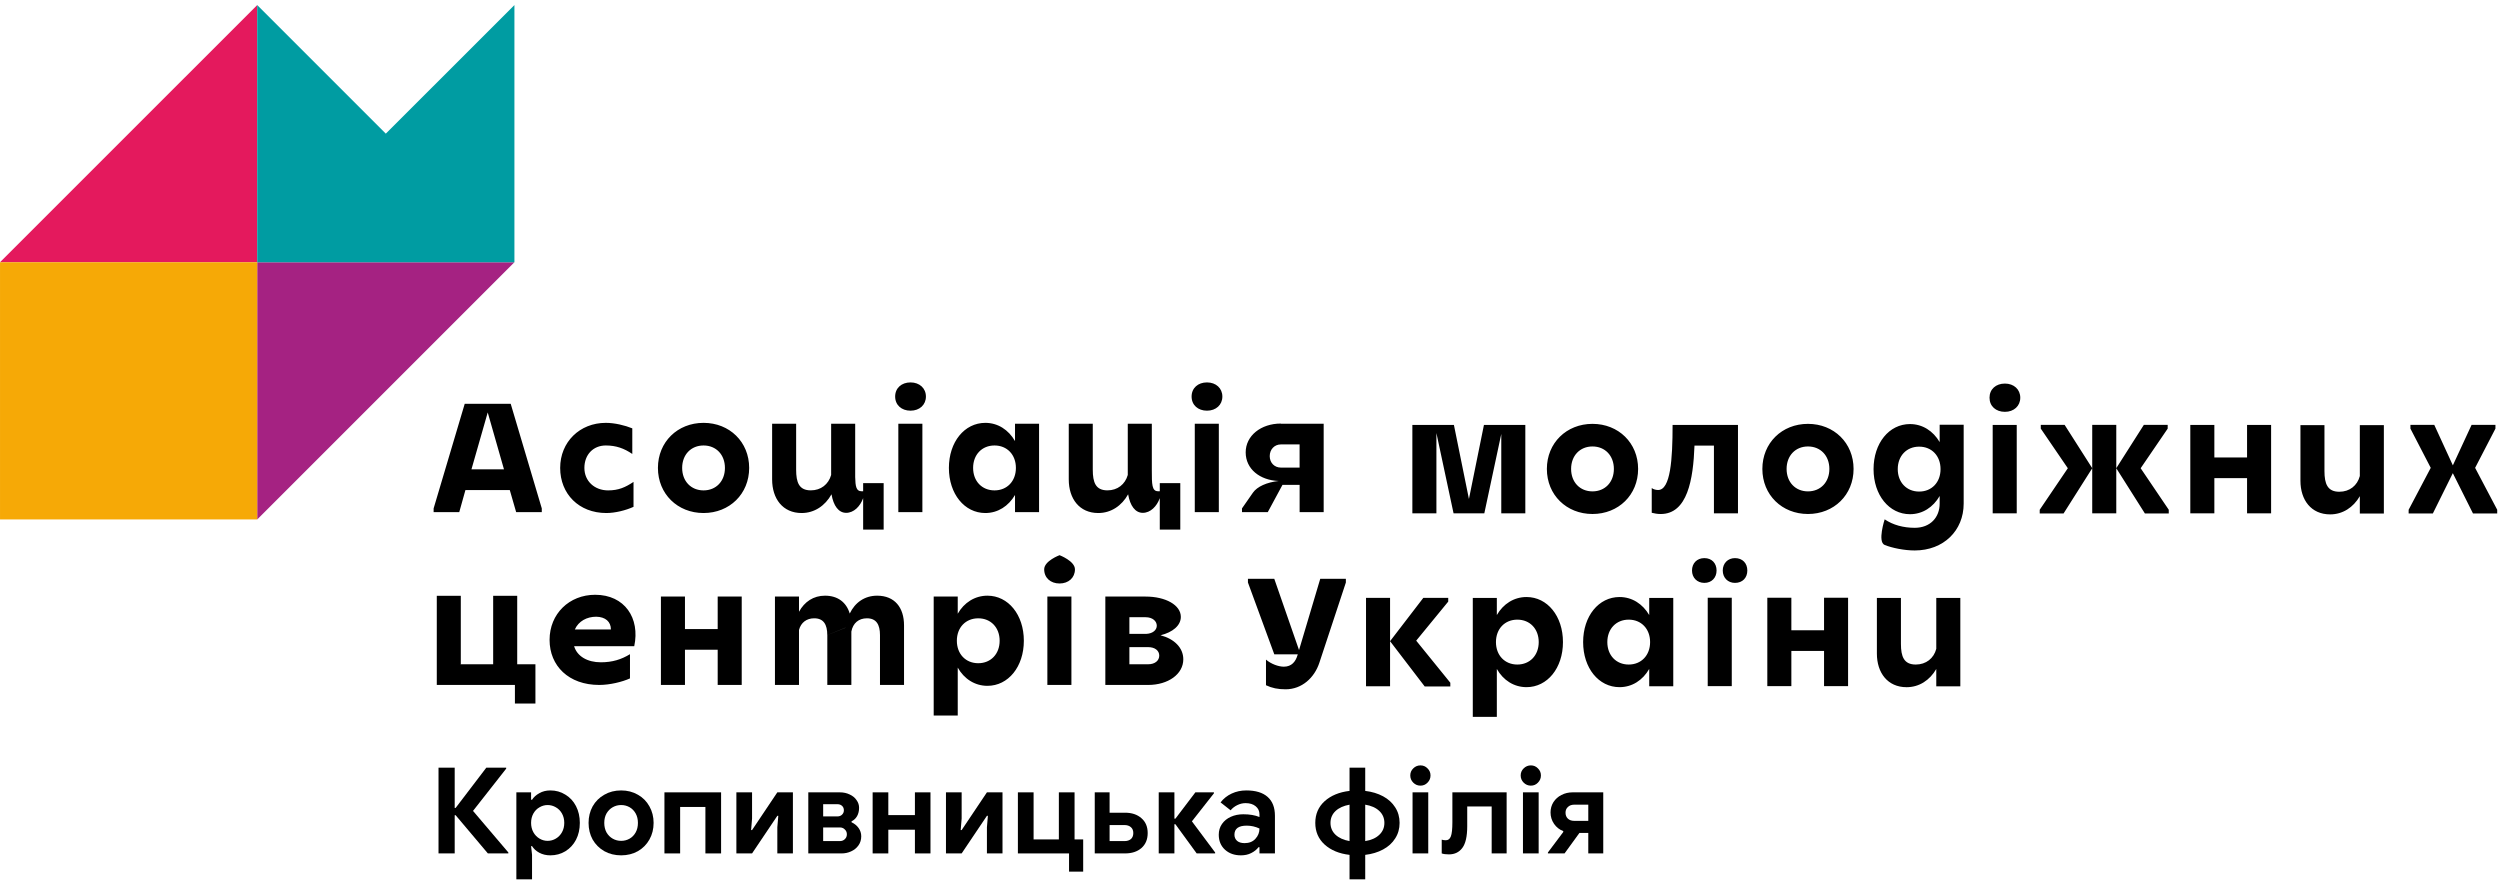 <svg width="147" height="52" viewBox="0 0 147 52" fill="none" xmlns="http://www.w3.org/2000/svg">
<path d="M114.052 29.611C114.052 30.422 113.501 31.035 112.586 31.035C111.921 31.035 111.308 30.869 110.819 30.537C110.819 30.537 110.383 31.868 110.819 32.044C111.255 32.22 111.973 32.367 112.586 32.367C114.28 32.367 115.464 31.202 115.464 29.612V24.976H114.052V25.995C113.668 25.34 113.044 24.935 112.306 24.935C111.079 24.935 110.165 26.058 110.165 27.585C110.165 29.112 111.08 30.235 112.306 30.235C113.044 30.235 113.668 29.83 114.052 29.164V29.611ZM54.901 42.072H56.315V39.255C56.69 39.921 57.323 40.327 58.061 40.327C59.287 40.327 60.202 39.203 60.202 37.676C60.202 36.149 59.287 35.026 58.061 35.026C57.322 35.026 56.688 35.432 56.315 36.087V35.078H54.901V42.072ZM86.6 42.151H88.014V39.334C88.389 40 89.022 40.405 89.76 40.405C90.986 40.405 91.902 39.282 91.902 37.755C91.902 36.228 90.987 35.105 89.76 35.105C89.022 35.105 88.389 35.51 88.014 36.165V35.157H86.6V42.153V42.151ZM85.469 30.182H87.278L88.275 25.515V30.182H89.689V24.985H87.256L86.373 29.34L85.49 24.985H83.047V30.182H84.461V25.463L85.469 30.182ZM50.026 37.447C50.026 37.332 50.037 37.228 50.058 37.135V36.771C50.058 36.511 50.026 36.282 49.965 36.074C49.85 36.324 49.767 36.595 49.715 36.907L50.06 36.772L48.646 37.343V40.275H50.06V37.135C50.153 36.636 50.496 36.356 50.973 36.356C51.524 36.356 51.743 36.719 51.743 37.343V40.275H53.157V36.772C53.157 35.722 52.606 35.026 51.576 35.026C50.848 35.026 50.277 35.421 49.965 36.076C49.767 35.421 49.269 35.026 48.51 35.026C47.834 35.026 47.304 35.38 46.981 35.972V35.078H45.567V40.275H46.981V37.041C47.096 36.605 47.428 36.356 47.875 36.356C48.426 36.356 48.644 36.719 48.644 37.343L49.714 36.907C49.694 37.074 49.684 37.26 49.684 37.447H50.026ZM25.497 29.895V30.114H27.004L27.367 28.815H29.975L30.35 30.114H31.857V29.895L30.029 23.742H27.326L25.497 29.895ZM98.388 35.157H96.974V36.165C96.59 35.51 95.966 35.105 95.228 35.105C94.002 35.105 93.088 36.228 93.088 37.755C93.088 39.282 94.002 40.405 95.228 40.405C95.967 40.405 96.59 40 96.974 39.334V40.353H98.388V35.157ZM61.097 24.916H59.683V25.935C59.299 25.27 58.675 24.864 57.937 24.864C56.71 24.864 55.795 25.987 55.795 27.514C55.795 29.041 56.71 30.166 57.937 30.166C58.675 30.166 59.299 29.76 59.683 29.105V30.114H61.097V24.917V24.916ZM119.935 29.974V30.192H121.338L123.023 27.532V30.182H124.437V27.532L126.12 30.192H127.523V29.974L125.871 27.532L127.46 25.203V24.984H126.057L124.437 27.53V24.984H123.023V27.53L121.401 24.984H119.998V25.203L121.588 27.532L119.935 29.974ZM38.686 27.514C38.686 29.043 39.84 30.166 41.369 30.166C42.897 30.166 44.051 29.043 44.051 27.514C44.051 25.986 42.897 24.864 41.369 24.864C39.84 24.864 38.686 25.987 38.686 27.514ZM90.956 27.573C90.956 29.101 92.11 30.223 93.638 30.223C95.167 30.223 96.321 29.1 96.321 27.573C96.321 26.046 95.167 24.923 93.638 24.923C92.11 24.923 90.956 26.046 90.956 27.573ZM103.627 27.573C103.627 29.101 104.781 30.223 106.308 30.223C107.835 30.223 108.99 29.1 108.99 27.573C108.99 26.046 107.836 24.923 106.308 24.923C104.779 24.923 103.627 26.046 103.627 27.573ZM69.578 38.767C69.578 38.082 69.038 37.562 68.238 37.354C68.955 37.178 69.433 36.781 69.433 36.273C69.433 35.577 68.539 35.078 67.364 35.078H64.994V40.275H67.51C68.685 40.275 69.578 39.641 69.578 38.767ZM46.815 24.916H45.401V28.19C45.401 29.324 46.025 30.166 47.136 30.166C47.884 30.166 48.519 29.74 48.892 29.064C49.007 29.74 49.309 30.155 49.755 30.155C50.202 30.155 50.577 29.78 50.753 29.292V31.142H51.959V28.408H50.753V28.885H50.649C50.348 28.885 50.296 28.595 50.285 28.054V24.915H48.871V27.929C48.715 28.48 48.268 28.833 47.676 28.833C46.98 28.833 46.813 28.365 46.813 27.617V24.915L46.815 24.916ZM64.256 24.916H62.843V28.19C62.843 29.324 63.467 30.166 64.578 30.166C65.326 30.166 65.961 29.74 66.334 29.064C66.449 29.74 66.751 30.155 67.197 30.155C67.644 30.155 68.019 29.78 68.195 29.292V31.142H69.401V28.408H68.195V28.885H68.091C67.727 28.885 67.727 28.46 67.727 27.669V24.915H66.313V27.929C66.157 28.48 65.71 28.833 65.118 28.833C64.422 28.833 64.255 28.365 64.255 27.617V24.915L64.256 24.916ZM27.097 35.035H25.683V40.275H30.277V41.366H31.483V39.058H30.412V35.035H28.998V39.058H27.064L27.095 39.047V35.035H27.097ZM77.83 24.916H75.315V24.905C74.14 24.905 73.246 25.623 73.246 26.599C73.246 27.576 74.077 28.241 75.189 28.282C74.483 28.356 73.921 28.615 73.673 28.968L73.029 29.894V30.112H74.546L75.409 28.512H76.418V30.112H77.832V24.916H77.83ZM32.315 37.624C32.315 39.153 33.438 40.275 35.235 40.275C35.859 40.275 36.586 40.097 37.043 39.89V38.466C36.534 38.778 36.004 38.943 35.328 38.943C34.538 38.943 33.935 38.59 33.758 37.998H37.293C37.646 36.345 36.731 34.973 34.996 34.973C33.469 34.973 32.315 36.096 32.315 37.623V37.624ZM74.928 38.473H76.31L76.29 38.535C76.186 38.889 75.956 39.201 75.49 39.201C75.177 39.201 74.741 39.045 74.44 38.785V40.292C74.793 40.459 75.136 40.531 75.594 40.531C76.55 40.531 77.287 39.854 77.578 38.971L79.137 34.252V34.035H77.63L76.383 38.224L74.928 34.035H73.379V34.252L74.928 38.473ZM108.667 35.146H107.254V37.059H105.332V35.146H103.918V40.343H105.332V38.274H107.254V40.343H108.667V35.146ZM43.613 35.078H42.2V36.991H40.276V35.078H38.862V40.275H40.276V38.206H42.2V40.275H43.613V35.078ZM133.541 24.985H132.127V26.898H130.204V24.985H128.79V30.182H130.204V28.113H132.127V30.182H133.541V24.985ZM111.775 35.157H110.361V38.431C110.361 39.564 110.995 40.407 112.107 40.407C112.846 40.407 113.469 40.001 113.853 39.336V40.355H115.267V35.158H113.853V38.151C113.708 38.713 113.25 39.075 112.647 39.075C111.951 39.075 111.775 38.607 111.775 37.859V35.157ZM136.68 24.996H135.266V28.27C135.266 29.403 135.899 30.246 137.012 30.246C137.749 30.246 138.374 29.84 138.758 29.175V30.194H140.171V24.997H138.758V27.99C138.612 28.552 138.155 28.915 137.552 28.915C136.856 28.915 136.678 28.447 136.678 27.698V24.996H136.68ZM97.121 30.151C97.288 30.192 97.453 30.224 97.65 30.224C99.22 30.224 99.563 28.197 99.636 26.202H100.779V30.183H102.193V24.987H98.348C98.348 27.023 98.223 28.812 97.496 28.812C97.392 28.812 97.225 28.781 97.122 28.697V30.152L97.121 30.151ZM85.156 35.374V35.156H83.69L81.736 37.702V35.156H80.322V40.352H81.736V37.702L83.772 40.363H85.279V40.145L83.273 37.671L85.156 35.374ZM142.927 27.51L141.628 29.974V30.192H143.052L144.226 27.822L145.412 30.192H146.836V29.974L145.537 27.51L146.732 25.203V24.984H145.329L144.228 27.363L143.136 24.984H141.733V25.203L142.928 27.51H142.927ZM37.179 25.187C36.743 25.009 36.14 24.864 35.62 24.864C34.092 24.864 32.938 25.987 32.938 27.514C32.938 29.041 34.039 30.166 35.651 30.166C36.171 30.166 36.794 30.01 37.251 29.802V28.336C36.763 28.659 36.368 28.835 35.755 28.835C34.965 28.835 34.362 28.294 34.362 27.514C34.362 26.734 34.882 26.194 35.62 26.194C36.223 26.194 36.691 26.36 37.179 26.693V25.185V25.187ZM101.828 35.146H100.414V40.343H101.828V35.146ZM62.999 35.078H61.585V40.275H62.999V35.078ZM54.236 24.916H52.822V30.112H54.236V24.916ZM71.667 24.916H70.253V30.112H71.667V24.916ZM118.584 24.985H117.17V30.182H118.584V24.985ZM42.626 27.514C42.626 28.294 42.106 28.835 41.369 28.835C40.631 28.835 40.111 28.294 40.111 27.514C40.111 26.734 40.631 26.194 41.369 26.194C42.106 26.194 42.626 26.734 42.626 27.514ZM94.896 27.573C94.896 28.352 94.376 28.893 93.638 28.893C92.901 28.893 92.381 28.353 92.381 27.573C92.381 26.793 92.901 26.252 93.638 26.252C94.376 26.252 94.896 26.793 94.896 27.573ZM107.567 27.573C107.567 28.352 107.047 28.893 106.309 28.893C105.572 28.893 105.052 28.353 105.052 27.573C105.052 26.793 105.572 26.252 106.309 26.252C107.047 26.252 107.567 26.793 107.567 27.573ZM111.588 27.584C111.588 26.805 112.107 26.263 112.846 26.263C113.585 26.263 114.104 26.803 114.104 27.584C114.104 28.364 113.584 28.904 112.846 28.904C112.109 28.904 111.588 28.364 111.588 27.584ZM57.219 27.514C57.219 26.735 57.738 26.194 58.477 26.194C59.216 26.194 59.735 26.734 59.735 27.514C59.735 28.294 59.215 28.835 58.477 28.835C57.739 28.835 57.219 28.294 57.219 27.514ZM90.477 37.755C90.477 38.534 89.957 39.075 89.219 39.075C88.482 39.075 87.962 38.535 87.962 37.755C87.962 36.975 88.482 36.435 89.219 36.435C89.957 36.435 90.477 36.975 90.477 37.755ZM58.779 37.676C58.779 38.457 58.258 38.997 57.521 38.997C56.783 38.997 56.263 38.457 56.263 37.676C56.263 36.896 56.783 36.357 57.521 36.357C58.258 36.357 58.779 36.897 58.779 37.676ZM94.511 37.755C94.511 36.976 95.031 36.435 95.768 36.435C96.506 36.435 97.026 36.975 97.026 37.755C97.026 38.535 96.506 39.075 95.768 39.075C95.031 39.075 94.511 38.535 94.511 37.755ZM28.678 24.252L29.634 27.598H27.721L28.678 24.252ZM117.888 24.216C117.358 24.216 116.984 23.884 116.984 23.385C116.984 22.886 117.358 22.554 117.888 22.554C118.417 22.554 118.792 22.897 118.792 23.385C118.792 23.873 118.417 24.216 117.888 24.216ZM62.302 34.309C61.773 34.309 61.398 33.976 61.398 33.478C61.398 32.979 62.302 32.645 62.302 32.645C62.302 32.645 63.207 32.988 63.207 33.478C63.207 33.967 62.833 34.309 62.302 34.309ZM53.539 24.148C53.01 24.148 52.635 23.816 52.635 23.317C52.635 22.818 53.01 22.486 53.539 22.486C54.069 22.486 54.444 22.829 54.444 23.317C54.444 23.805 54.07 24.148 53.539 24.148ZM70.971 24.148C70.441 24.148 70.066 23.816 70.066 23.317C70.066 22.818 70.441 22.486 70.971 22.486C71.5 22.486 71.875 22.829 71.875 23.317C71.875 23.805 71.5 24.148 70.971 24.148ZM74.66 26.819C74.66 26.424 74.94 26.132 75.315 26.132H76.416V27.494H75.315C74.94 27.494 74.66 27.214 74.66 26.819ZM100.934 33.546C100.934 33.972 100.643 34.274 100.218 34.274C99.792 34.274 99.49 33.972 99.49 33.546C99.49 33.119 99.78 32.817 100.218 32.817C100.655 32.817 100.934 33.119 100.934 33.546ZM102.743 33.546C102.743 33.972 102.463 34.274 102.016 34.274C101.6 34.274 101.298 33.972 101.298 33.546C101.298 33.119 101.6 32.817 102.016 32.817C102.463 32.817 102.743 33.119 102.743 33.546ZM68.164 38.55C68.164 38.841 67.915 39.059 67.51 39.059H66.408V38.051H67.51C67.915 38.051 68.164 38.259 68.164 38.55ZM68.019 36.792C68.019 37.041 67.791 37.249 67.416 37.271H66.408V36.293H67.364C67.77 36.293 68.019 36.523 68.019 36.792ZM35.059 36.263C35.599 36.273 35.921 36.555 35.921 37.011H33.801C34.02 36.523 34.508 36.263 35.059 36.263Z" fill="black"/>
<path d="M15.124 15.42H0L15.124 0.298V15.42Z" fill="#E4195D"/>
<path d="M15.124 15.42H30.248L15.124 30.544V15.42Z" fill="#A52282"/>
<path d="M15.123 15.42H0.001V30.543H15.123V15.42Z" fill="#F6A906"/>
<path d="M22.685 7.859L15.124 0.298V7.859V15.42H30.248V7.859V0.298L22.685 7.859Z" fill="#009CA2"/>
<path d="M25.785 45.139H26.736V47.505H26.792L28.595 45.139H29.764V45.196L27.813 47.681L29.891 50.125V50.181H28.687L26.792 47.935H26.736V50.181H25.785V45.139Z" fill="black"/>
<path d="M30.362 46.59H31.228V47.026H31.284C31.383 46.872 31.526 46.742 31.714 46.639C31.902 46.531 32.118 46.477 32.362 46.477C32.686 46.477 32.979 46.559 33.242 46.724C33.51 46.883 33.719 47.109 33.869 47.4C34.019 47.691 34.094 48.02 34.094 48.386C34.094 48.757 34.019 49.088 33.869 49.379C33.719 49.665 33.51 49.89 33.242 50.055C32.979 50.214 32.686 50.294 32.362 50.294C32.118 50.294 31.899 50.243 31.707 50.139C31.519 50.036 31.378 49.907 31.284 49.752H31.228L31.284 50.259V51.703H30.362V46.59ZM32.2 49.442C32.374 49.442 32.536 49.398 32.686 49.308C32.836 49.219 32.956 49.095 33.045 48.935C33.134 48.775 33.179 48.592 33.179 48.386C33.179 48.179 33.134 47.996 33.045 47.836C32.956 47.677 32.836 47.555 32.686 47.47C32.536 47.381 32.374 47.336 32.2 47.336C32.031 47.336 31.871 47.381 31.721 47.47C31.571 47.555 31.451 47.677 31.362 47.836C31.273 47.996 31.228 48.179 31.228 48.386C31.228 48.592 31.273 48.775 31.362 48.935C31.451 49.095 31.571 49.219 31.721 49.308C31.871 49.398 32.031 49.442 32.2 49.442Z" fill="black"/>
<path d="M36.524 50.294C36.153 50.294 35.822 50.212 35.531 50.048C35.239 49.879 35.012 49.651 34.847 49.365C34.688 49.074 34.608 48.747 34.608 48.386C34.608 48.029 34.688 47.705 34.847 47.414C35.012 47.123 35.239 46.895 35.531 46.731C35.822 46.562 36.153 46.477 36.524 46.477C36.89 46.477 37.218 46.562 37.51 46.731C37.801 46.895 38.026 47.123 38.186 47.414C38.35 47.705 38.432 48.029 38.432 48.386C38.432 48.747 38.35 49.074 38.186 49.365C38.026 49.651 37.801 49.879 37.51 50.048C37.218 50.212 36.89 50.294 36.524 50.294ZM36.524 49.442C36.702 49.442 36.866 49.4 37.017 49.315C37.167 49.231 37.286 49.109 37.376 48.949C37.465 48.789 37.51 48.602 37.51 48.386C37.51 48.174 37.465 47.989 37.376 47.829C37.286 47.67 37.167 47.548 37.017 47.463C36.866 47.379 36.702 47.336 36.524 47.336C36.345 47.336 36.181 47.379 36.031 47.463C35.88 47.548 35.758 47.67 35.664 47.829C35.575 47.989 35.531 48.174 35.531 48.386C35.531 48.597 35.575 48.785 35.664 48.949C35.758 49.109 35.88 49.231 36.031 49.315C36.181 49.4 36.345 49.442 36.524 49.442Z" fill="black"/>
<path d="M39.069 46.59H42.4V50.181H41.478V47.449H39.992V50.181H39.069V46.59Z" fill="black"/>
<path d="M43.299 46.59H44.221V48.132L44.165 48.808H44.221L45.707 46.59H46.623V50.181H45.707V48.646L45.764 47.97H45.707L44.221 50.181H43.299V46.59Z" fill="black"/>
<path d="M47.528 46.59H49.388C49.599 46.59 49.791 46.632 49.965 46.717C50.139 46.797 50.273 46.907 50.366 47.048C50.465 47.184 50.514 47.334 50.514 47.498C50.514 47.686 50.474 47.85 50.395 47.991C50.315 48.127 50.207 48.228 50.071 48.294V48.35C50.244 48.43 50.383 48.543 50.486 48.688C50.589 48.834 50.641 48.996 50.641 49.175C50.641 49.381 50.585 49.562 50.472 49.717C50.364 49.867 50.221 49.982 50.042 50.062C49.869 50.142 49.683 50.181 49.486 50.181H47.528V46.59ZM49.24 48.005C49.348 48.005 49.437 47.973 49.507 47.907C49.582 47.836 49.62 47.75 49.62 47.646C49.62 47.538 49.585 47.451 49.514 47.386C49.444 47.32 49.352 47.287 49.24 47.287H48.402V48.005H49.24ZM49.38 49.456C49.502 49.456 49.601 49.419 49.676 49.343C49.756 49.268 49.796 49.172 49.796 49.055C49.796 48.942 49.756 48.848 49.676 48.773C49.601 48.693 49.502 48.653 49.38 48.653H48.402V49.456H49.38Z" fill="black"/>
<path d="M51.311 46.59H52.233V47.928H53.797V46.59H54.712V50.181H53.797V48.787H52.233V50.181H51.311V46.59Z" fill="black"/>
<path d="M55.623 46.59H56.545V48.132L56.489 48.808H56.545L58.031 46.59H58.947V50.181H58.031V48.646L58.088 47.97H58.031L56.545 50.181H55.623V46.59Z" fill="black"/>
<path d="M62.86 50.181H59.852V46.59H60.775V49.358H62.261V46.59H63.184V49.358H63.691V51.252H62.86V50.181Z" fill="black"/>
<path d="M64.371 46.59H65.244V47.787H66.153C66.552 47.787 66.873 47.895 67.117 48.111C67.362 48.322 67.484 48.613 67.484 48.984C67.484 49.355 67.362 49.649 67.117 49.865C66.873 50.076 66.552 50.181 66.153 50.181H64.371V46.59ZM66.117 49.456C66.277 49.456 66.404 49.416 66.498 49.336C66.592 49.252 66.638 49.135 66.638 48.984C66.638 48.834 66.592 48.719 66.498 48.639C66.404 48.555 66.277 48.513 66.117 48.513H65.244V49.456H66.117Z" fill="black"/>
<path d="M68.133 46.59H69.055V48.139H69.112L70.288 46.59H71.379V46.646L70.084 48.294L71.45 50.125V50.181H70.365L69.112 48.463H69.055V50.181H68.133V46.59Z" fill="black"/>
<path d="M72.966 50.294C72.585 50.294 72.273 50.184 72.029 49.963C71.785 49.738 71.663 49.444 71.663 49.083C71.663 48.843 71.726 48.632 71.853 48.449C71.98 48.266 72.154 48.125 72.374 48.027C72.595 47.928 72.839 47.879 73.107 47.879C73.478 47.879 73.794 47.933 74.057 48.041V47.886C74.057 47.688 73.982 47.529 73.832 47.407C73.686 47.285 73.489 47.224 73.24 47.224C73.071 47.224 72.907 47.264 72.748 47.343C72.593 47.419 72.463 47.52 72.36 47.646L71.769 47.181C71.942 46.956 72.161 46.782 72.424 46.66C72.686 46.538 72.973 46.477 73.283 46.477C73.832 46.477 74.25 46.604 74.536 46.858C74.823 47.111 74.966 47.482 74.966 47.97V50.181H74.057V49.815H74.001C73.893 49.956 73.75 50.071 73.571 50.16C73.398 50.25 73.196 50.294 72.966 50.294ZM73.184 49.576C73.452 49.576 73.663 49.491 73.818 49.322C73.978 49.149 74.057 48.947 74.057 48.717C73.818 48.604 73.567 48.548 73.304 48.548C72.825 48.548 72.585 48.726 72.585 49.083C72.585 49.228 72.637 49.348 72.74 49.442C72.844 49.531 72.992 49.576 73.184 49.576Z" fill="black"/>
<path d="M82.296 48.386C82.296 48.728 82.21 49.034 82.036 49.301C81.867 49.569 81.63 49.785 81.325 49.949C81.019 50.114 80.67 50.219 80.275 50.266V51.703H79.353V50.266C78.747 50.196 78.259 49.994 77.888 49.66C77.522 49.327 77.339 48.902 77.339 48.386C77.339 47.869 77.522 47.444 77.888 47.111C78.259 46.778 78.747 46.576 79.353 46.505V45.139H80.275V46.505C80.67 46.552 81.019 46.658 81.325 46.822C81.63 46.987 81.867 47.203 82.036 47.47C82.21 47.738 82.296 48.043 82.296 48.386ZM80.275 49.456C80.627 49.4 80.902 49.278 81.099 49.09C81.301 48.902 81.402 48.667 81.402 48.386C81.402 48.104 81.301 47.869 81.099 47.681C80.902 47.494 80.627 47.372 80.275 47.315V49.456ZM78.233 48.386C78.233 48.663 78.332 48.895 78.529 49.083C78.731 49.271 79.005 49.395 79.353 49.456V47.315C79.005 47.376 78.731 47.501 78.529 47.688C78.332 47.876 78.233 48.109 78.233 48.386Z" fill="black"/>
<path d="M83.523 46.196C83.358 46.196 83.218 46.137 83.1 46.02C82.983 45.902 82.924 45.761 82.924 45.597C82.924 45.433 82.983 45.294 83.1 45.181C83.218 45.064 83.358 45.005 83.523 45.005C83.687 45.005 83.826 45.064 83.938 45.181C84.056 45.294 84.114 45.433 84.114 45.597C84.114 45.761 84.056 45.902 83.938 46.02C83.826 46.137 83.687 46.196 83.523 46.196ZM83.058 46.59H83.981V50.181H83.058V46.59Z" fill="black"/>
<path d="M85.196 50.238C85.018 50.238 84.877 50.219 84.773 50.181V49.372C84.849 49.395 84.928 49.407 85.013 49.407C85.154 49.407 85.252 49.332 85.309 49.181C85.37 49.027 85.4 48.75 85.4 48.35V46.59H88.59V50.181H87.71V47.421H86.273V48.583C86.273 49.179 86.177 49.604 85.985 49.858C85.797 50.111 85.534 50.238 85.196 50.238Z" fill="black"/>
<path d="M90.015 46.196C89.851 46.196 89.71 46.137 89.592 46.02C89.475 45.902 89.416 45.761 89.416 45.597C89.416 45.433 89.475 45.294 89.592 45.181C89.71 45.064 89.851 45.005 90.015 45.005C90.179 45.005 90.318 45.064 90.43 45.181C90.548 45.294 90.606 45.433 90.606 45.597C90.606 45.761 90.548 45.902 90.43 46.02C90.318 46.137 90.179 46.196 90.015 46.196ZM89.55 46.59H90.473V50.181H89.55V46.59Z" fill="black"/>
<path d="M91.017 50.125L91.926 48.914L91.912 48.865C91.691 48.78 91.513 48.639 91.377 48.442C91.24 48.24 91.172 48.017 91.172 47.773C91.172 47.548 91.229 47.346 91.341 47.167C91.459 46.984 91.616 46.843 91.813 46.745C92.01 46.642 92.229 46.59 92.468 46.59H94.271V50.181H93.391V48.977H92.87L91.996 50.181H91.017V50.125ZM93.391 48.266V47.315H92.56C92.41 47.315 92.287 47.36 92.194 47.449C92.1 47.534 92.053 47.646 92.053 47.787C92.053 47.933 92.1 48.05 92.194 48.139C92.287 48.224 92.41 48.266 92.56 48.266H93.391Z" fill="black"/>
</svg>
